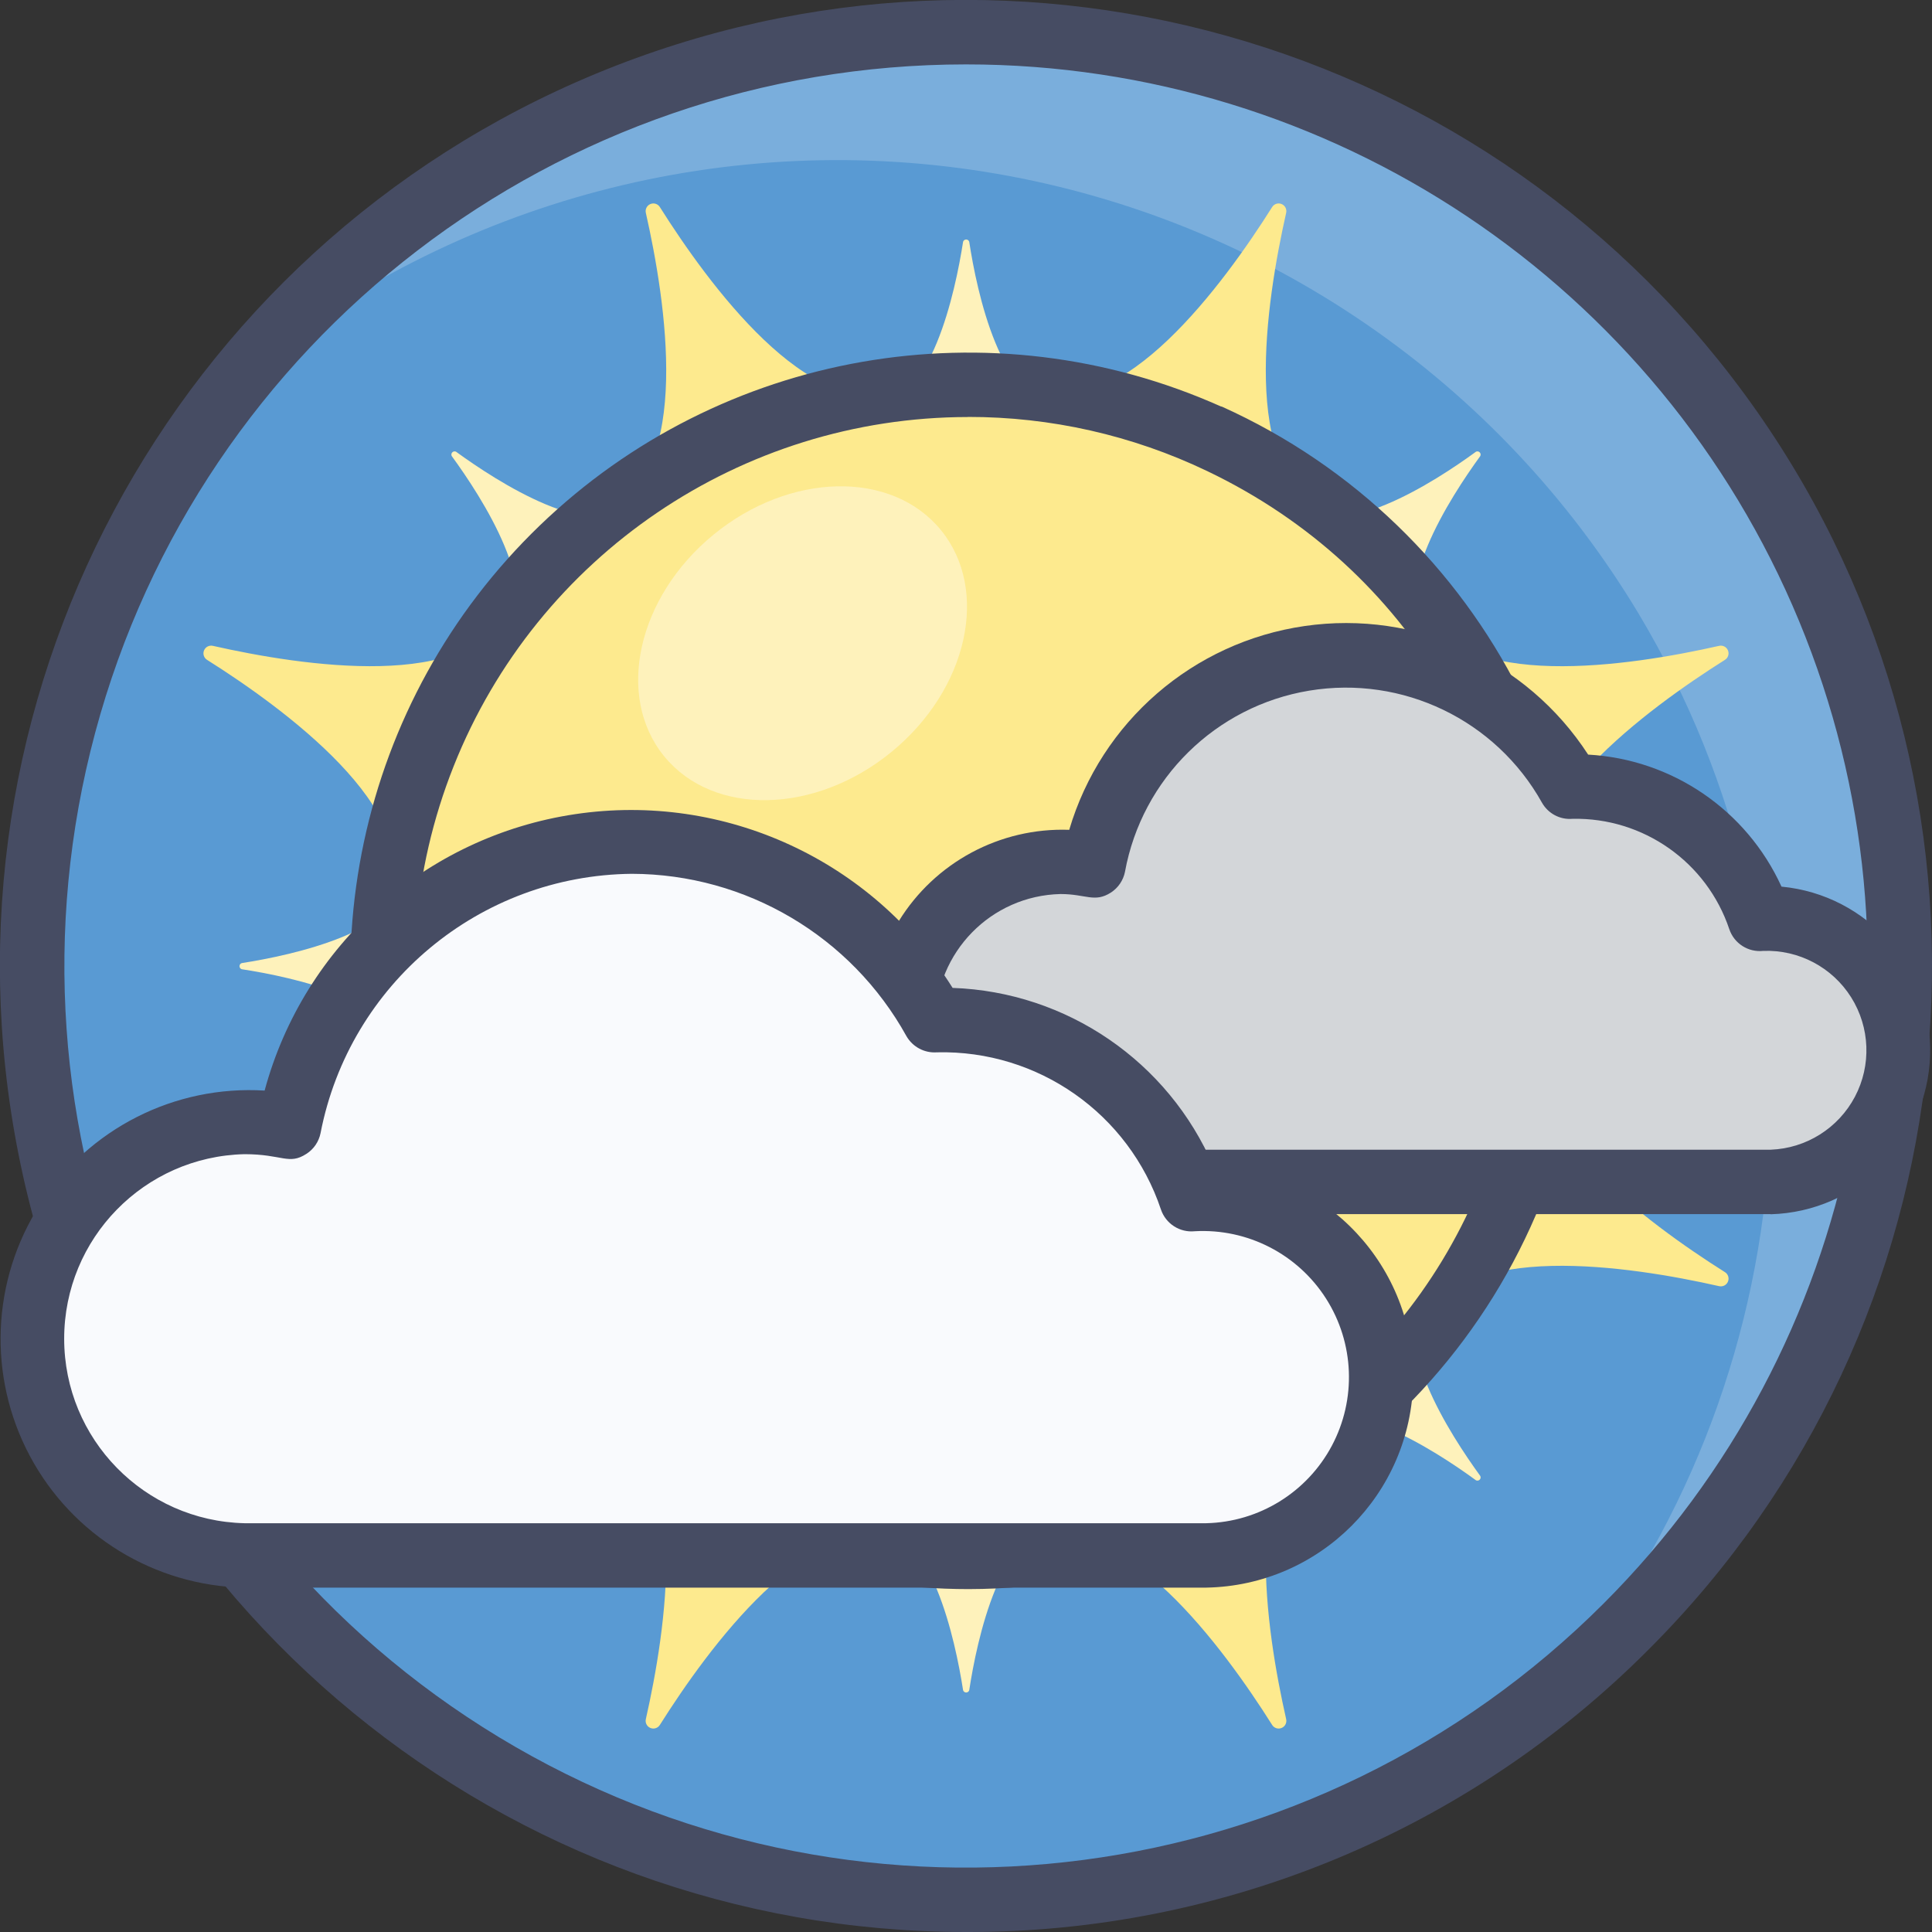 <?xml version="1.0" encoding="UTF-8"?>
<svg xmlns="http://www.w3.org/2000/svg" xmlns:xlink="http://www.w3.org/1999/xlink" width="60px" height="60px" viewBox="0 0 60 60" version="1.1">
    <rect x="0" y="0" width="60" height="60" fill="#333333" stroke="none"/>
    <!-- Generator: Sketch 51.1 (57501) - http://www.bohemiancoding.com/sketch -->
    <title>13 - Sunny and Cloudy</title>
    <desc>Created with Sketch.</desc>
    <defs/>
    <g id="Page-1" stroke="none" stroke-width="1" fill="none" fill-rule="evenodd">
        <g id="13---Sunny-and-Cloudy" transform="translate(-1, -1)">
            <path d="M31,1.97 C14.984,1.97 2,14.954 2,30.97 C2,46.986 14.984,59.97 31,59.97 C47.016,59.97 60,46.986 60,30.97 C59.993,14.956 47.014,1.977 31,1.97 Z" id="Shape" fill="#7AAEDC"/>
            <path d="M51.89,20.06 C47.549,12.826 40.275,7.839 31.962,6.398 C23.649,4.958 15.121,7.207 8.6,12.56 C-0.865,24.089 -0.041,40.917 10.505,51.465 C21.051,62.014 37.879,62.842 49.41,53.38 C57.185,43.91 58.177,30.577 51.89,20.06 Z" id="Shape" fill="#599AD3"/>
            <path d="M31,61 C16.688,61 4.368,50.89 1.576,36.853 C-1.216,22.816 6.296,8.761 19.519,3.284 C32.741,-2.193 47.992,2.433 55.944,14.333 C63.895,26.233 62.333,42.093 52.213,52.213 C46.6,57.858 38.961,61.022 31,61 Z M31,3 C18.327,3.001 7.235,11.513 3.956,23.754 C0.676,35.995 6.027,48.912 17.002,55.249 C27.976,61.585 41.839,59.76 50.8,50.8 C58.809,42.792 61.205,30.748 56.871,20.285 C52.536,9.821 42.326,2.999 31,3 Z" id="Shape" fill="#464C63" fill-rule="nonzero"/>
            <path d="M28.807,13.075 C26.174,14.165 22.988,9.803 21.494,7.433 C21.433,7.332 21.307,7.291 21.198,7.337 C21.089,7.382 21.03,7.5 21.058,7.615 C21.677,10.349 22.508,15.684 19.876,16.774 L28.807,13.075 Z" id="Shape" fill="#FDEA8E" fill-rule="nonzero"/>
            <path d="M33.193,48.925 C35.826,47.835 39.012,52.197 40.506,54.567 C40.567,54.668 40.693,54.709 40.802,54.663 C40.911,54.618 40.97,54.5 40.942,54.385 C40.323,51.651 39.492,46.316 42.124,45.226 L33.193,48.925 Z" id="Shape" fill="#FDEA8E" fill-rule="nonzero"/>
            <path d="M33.9,13.6 C32.086,13.6 31.336,10.053 31.1,8.507 C31.087,8.466 31.048,8.438 31.005,8.438 C30.962,8.438 30.923,8.466 30.91,8.507 C30.669,10.053 29.919,13.6 28.11,13.6 L33.9,13.6 Z" id="Shape" fill="#FEF2BB" fill-rule="nonzero"/>
            <path d="M33.9,48.4 C32.086,48.4 31.336,51.947 31.1,53.493 C31.087,53.534 31.048,53.562 31.005,53.562 C30.962,53.562 30.923,53.534 30.91,53.493 C30.669,51.947 29.919,48.4 28.11,48.4 L33.9,48.4 Z" id="Shape" fill="#FEF2BB" fill-rule="nonzero"/>
            <path d="M20.747,16.646 C19.464,17.929 16.425,15.946 15.162,15.028 C15.124,15.009 15.077,15.017 15.047,15.047 C15.017,15.077 15.009,15.124 15.028,15.162 C15.951,16.425 17.928,19.462 16.646,20.747 L20.747,16.646 Z" id="Shape" fill="#FEF2BB" fill-rule="nonzero"/>
            <path d="M45.354,41.253 C44.071,42.536 46.054,45.575 46.972,46.838 C46.991,46.876 46.983,46.923 46.953,46.953 C46.923,46.983 46.876,46.991 46.838,46.972 C45.575,46.049 42.538,44.072 41.253,45.354 L45.354,41.253 Z" id="Shape" fill="#FEF2BB" fill-rule="nonzero"/>
            <path d="M48.4,33.9 C48.4,32.086 51.947,31.336 53.493,31.1 C53.534,31.087 53.562,31.048 53.562,31.005 C53.562,30.962 53.534,30.923 53.493,30.91 C51.947,30.669 48.4,29.919 48.4,28.11 L48.4,33.9 Z" id="Shape" fill="#FDE35D" fill-rule="nonzero"/>
            <path d="M13.6,33.9 C13.6,32.086 10.053,31.336 8.507,31.1 C8.466,31.087 8.438,31.048 8.438,31.005 C8.438,30.962 8.466,30.923 8.507,30.91 C10.053,30.669 13.6,29.919 13.6,28.11 L13.6,33.9 Z" id="Shape" fill="#FEF2BB" fill-rule="nonzero"/>
            <path d="M45.354,20.747 C44.071,19.464 46.054,16.425 46.972,15.162 C46.991,15.124 46.983,15.077 46.953,15.047 C46.923,15.017 46.876,15.009 46.838,15.028 C45.575,15.951 42.538,17.928 41.253,16.646 L45.354,20.747 Z" id="Shape" fill="#FEF2BB" fill-rule="nonzero"/>
            <path d="M20.747,45.354 C19.464,44.071 16.425,46.054 15.162,46.972 C15.124,46.991 15.077,46.983 15.047,46.953 C15.017,46.923 15.009,46.876 15.028,46.838 C15.951,45.575 17.928,42.538 16.646,41.253 L20.747,45.354 Z" id="Shape" fill="#FDE35D" fill-rule="nonzero"/>
            <path d="M48.925,28.807 C47.835,26.174 52.197,22.988 54.567,21.494 C54.668,21.433 54.709,21.307 54.663,21.198 C54.618,21.089 54.5,21.03 54.385,21.058 C51.651,21.677 46.316,22.508 45.226,19.876 L48.925,28.807 Z" id="Shape" fill="#FDEA8E" fill-rule="nonzero"/>
            <path d="M13.075,33.193 C14.165,35.826 9.803,39.012 7.433,40.506 C7.332,40.567 7.291,40.693 7.337,40.802 C7.382,40.911 7.5,40.97 7.615,40.942 C10.349,40.323 15.684,39.492 16.774,42.124 L13.075,33.193 Z" id="Shape" fill="#FFA600" fill-rule="nonzero"/>
            <path d="M16.774,19.876 C15.684,22.508 10.349,21.676 7.615,21.058 C7.5,21.03 7.382,21.089 7.337,21.198 C7.291,21.307 7.332,21.433 7.433,21.494 C9.803,22.988 14.165,26.174 13.075,28.807 L16.774,19.876 Z" id="Shape" fill="#FDEA8E" fill-rule="nonzero"/>
            <path d="M45.226,42.124 C46.316,39.492 51.651,40.324 54.385,40.942 C54.5,40.97 54.618,40.911 54.663,40.802 C54.709,40.693 54.668,40.567 54.567,40.506 C52.197,39.012 47.835,35.826 48.925,33.193 L45.226,42.124 Z" id="Shape" fill="#FDEA8E" fill-rule="nonzero"/>
            <path d="M42.124,16.774 C39.492,15.684 40.324,10.349 40.942,7.615 C40.97,7.5 40.911,7.382 40.802,7.337 C40.693,7.291 40.567,7.332 40.506,7.433 C39.012,9.803 35.826,14.165 33.193,13.075 L42.124,16.774 Z" id="Shape" fill="#FDEA8E" fill-rule="nonzero"/>
            <path d="M19.876,45.226 C22.508,46.316 21.676,51.651 21.058,54.385 C21.03,54.5 21.089,54.618 21.198,54.663 C21.307,54.709 21.433,54.668 21.494,54.567 C22.988,52.197 26.174,47.835 28.807,48.925 L19.876,45.226 Z" id="Shape" fill="#FDEA8E" fill-rule="nonzero"/>
            <path d="M38.714,47.665 C31.971,50.791 24.004,49.505 18.588,44.414 C13.172,39.324 11.394,31.453 14.096,24.529 C16.798,17.604 23.439,13.018 30.871,12.943 C38.303,12.867 45.035,17.317 47.878,24.185 C51.606,33.203 47.565,43.556 38.714,47.665 Z" id="Shape" fill="#FDEA8E" fill-rule="nonzero"/>
            <path d="M31.083,50.351 C23.252,50.352 16.205,45.597 13.275,38.335 C10.345,31.072 12.119,22.758 17.759,17.324 C23.398,11.891 31.773,10.427 38.921,13.625 L38.94,13.625 C47.189,17.342 51.727,26.311 49.834,35.159 C47.941,44.007 40.131,50.334 31.083,50.351 Z M31.057,13.951 C24.017,13.957 17.691,18.252 15.089,24.794 C12.487,31.335 14.134,38.802 19.247,43.642 C24.359,48.482 31.905,49.717 38.294,46.761 C51.686,40.561 51.387,21.798 38.487,15.628 C36.168,14.518 33.628,13.944 31.057,13.948 L31.057,13.951 Z" id="Shape" fill="#464C63" fill-rule="nonzero"/>
            <ellipse id="Oval" fill="#FEF2BB" fill-rule="nonzero" transform="translate(25.925, 20.976) rotate(-39.333) translate(-25.925, -20.976) " cx="25.925" cy="20.976" rx="5.55" ry="4.361"/>
            <path d="M60,33.612 C60.012,34.687 59.596,35.722 58.843,36.49 C58.091,37.258 57.065,37.695 55.99,37.705 L33.937,37.705 C32.064,37.671 30.37,36.586 29.558,34.898 C28.745,33.21 28.953,31.209 30.095,29.724 C31.236,28.239 33.117,27.524 34.957,27.876 C35.57,24.574 38.186,22.009 41.5,21.462 C44.813,20.915 48.115,22.502 49.757,25.432 C52.412,25.351 54.806,27.019 55.651,29.537 C56.781,29.449 57.896,29.841 58.724,30.616 C59.551,31.391 60.014,32.478 60,33.612 Z" id="Shape" fill="#D3D6D9" fill-rule="nonzero"/>
            <path d="M55.99,38.705 L33.937,38.705 C31.786,38.684 29.814,37.508 28.772,35.626 C27.731,33.744 27.783,31.447 28.908,29.614 C30.033,27.781 32.057,26.695 34.206,26.771 C35.198,23.415 38.052,20.944 41.515,20.442 C44.978,19.94 48.417,21.499 50.321,24.435 C52.929,24.579 55.242,26.158 56.326,28.535 C59.008,28.79 61.029,31.088 60.941,33.78 C60.852,36.473 58.683,38.633 55.99,38.71 L55.99,38.705 Z M33.937,28.765 C31.779,28.813 30.055,30.577 30.055,32.735 C30.055,34.893 31.779,36.657 33.937,36.705 L55.99,36.705 C57.093,36.664 58.09,36.037 58.606,35.061 C59.121,34.086 59.077,32.909 58.49,31.974 C57.903,31.04 56.862,30.49 55.759,30.531 C55.293,30.581 54.855,30.301 54.705,29.857 C54.006,27.773 52.035,26.385 49.837,26.429 C49.45,26.463 49.079,26.267 48.888,25.929 C47.453,23.36 44.561,21.968 41.658,22.449 C38.755,22.93 36.466,25.181 35.937,28.076 C35.884,28.341 35.726,28.573 35.499,28.72 C34.992,29.043 34.728,28.765 33.937,28.765 Z" id="Shape" fill="#464C63" fill-rule="nonzero"/>
            <path d="M43.89,43.762 C43.906,45.217 43.342,46.619 42.324,47.659 C41.305,48.699 39.915,49.291 38.46,49.305 L8.594,49.305 C6.057,49.261 3.762,47.79 2.66,45.504 C1.559,43.218 1.841,40.507 3.388,38.496 C4.935,36.484 7.483,35.517 9.975,35.994 C11.937,26.165 24.962,23.757 30.02,32.684 C33.614,32.576 36.856,34.834 38,38.243 C39.531,38.124 41.041,38.655 42.161,39.705 C43.282,40.754 43.909,42.227 43.89,43.762 Z" id="Shape" fill="#F9FAFD" fill-rule="nonzero"/>
            <path d="M38.46,50.305 L8.594,50.305 C5.796,50.251 3.246,48.687 1.928,46.218 C0.61,43.748 0.731,40.76 2.244,38.405 C3.756,36.05 6.424,34.697 9.218,34.869 C10.44,30.346 14.224,26.977 18.858,26.285 C23.491,25.593 28.095,27.711 30.584,31.68 C34.129,31.805 37.284,33.964 38.684,37.223 C42.205,37.407 44.947,40.346 44.888,43.871 C44.828,47.396 41.988,50.24 38.463,50.305 L38.46,50.305 Z M8.594,36.844 C5.48,36.915 2.993,39.46 2.993,42.575 C2.993,45.689 5.48,48.234 8.594,48.305 L38.46,48.305 C40.098,48.267 41.588,47.349 42.359,45.904 C43.13,44.458 43.062,42.709 42.181,41.328 C41.3,39.947 39.743,39.147 38.107,39.237 C37.641,39.286 37.204,39.006 37.054,38.562 C36.057,35.586 33.237,33.607 30.1,33.681 C29.714,33.71 29.346,33.516 29.152,33.181 C27.435,30.076 24.169,28.145 20.621,28.137 C15.895,28.184 11.855,31.55 10.955,36.19 C10.902,36.455 10.744,36.688 10.516,36.834 C9.967,37.189 9.773,36.844 8.594,36.844 Z" id="Shape" fill="#464C63" fill-rule="nonzero"/>
        </g>
    </g>
</svg>
